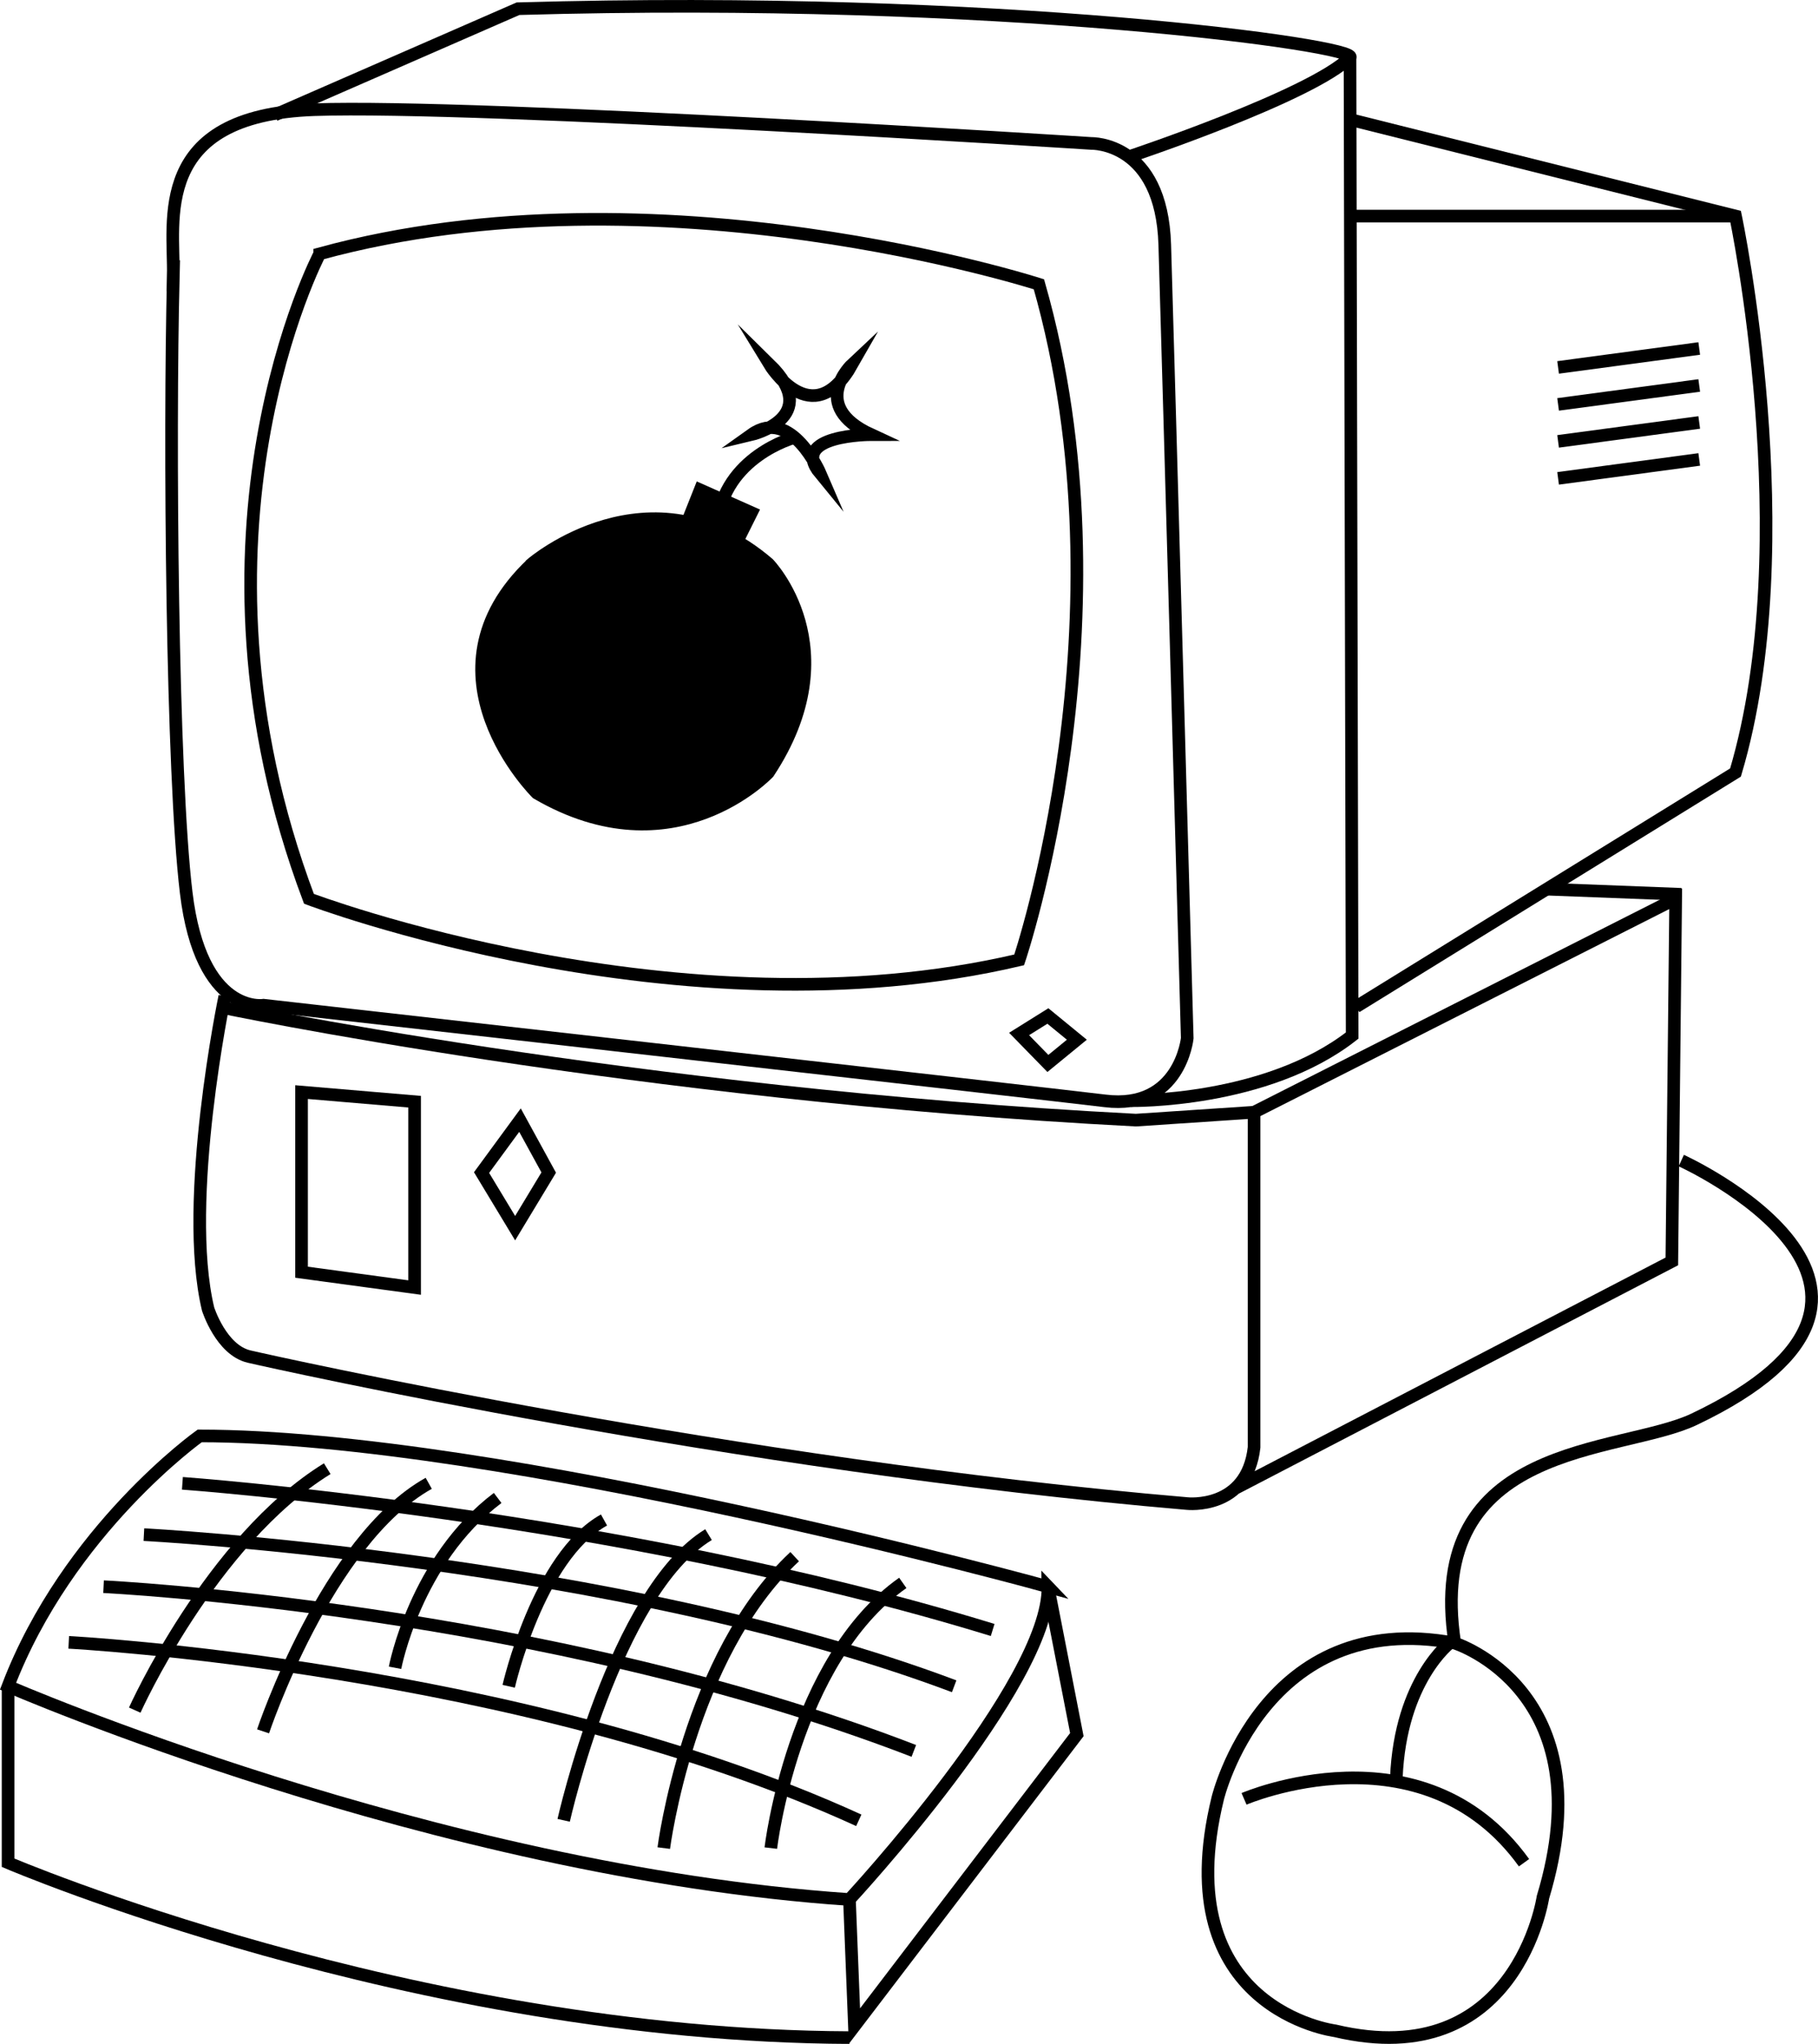 <?xml version="1.0" encoding="UTF-8"?>
<svg xmlns="http://www.w3.org/2000/svg" width="288.05" height="323.86" viewBox="0 0 288.05 323.86">
  <g id="Layer_1" data-name="Layer 1">
    <path d="M84.28,89.32s18.73-16.05,37.46,0c0,0,13.04,13.38,0,33.11,0,0-14.94,15.94-36.68,3.24,0,0-19.17-18.95-.78-36.34Z" style="stroke: #000; stroke-miterlimit: 10; stroke-width: 2px;"/>
    <path d="M125.83,69.34s-11.13,3.01-12.19,13.69" style="fill: none; stroke: #000; stroke-miterlimit: 10; stroke-width: 2px;"/>
    <polygon points="109.13 82.18 110.94 77.62 119.06 81.23 117.41 84.54 109.13 82.18" style="stroke: #000; stroke-miterlimit: 10; stroke-width: 2px;"/>
    <path d="M121.92,57.74s6.77,11.13,13.09,0c0,0-6.98,6.53,3.01,11.13,0,0-13.13,0-8.05,6.17,0,0-4.59-10.68-10.91-6.17,0,0,11.43-2.71,2.86-11.13Z" style="fill: none; stroke: #000; stroke-miterlimit: 10; stroke-width: 2px;"/>
    <polygon points="47.78 173.05 65.69 174.57 65.69 204.02 47.78 201.59 47.78 173.05" style="fill: none; stroke: #000; stroke-miterlimit: 10; stroke-width: 2px;"/>
    <polygon points="76.3 185.8 82.39 177.49 86.94 185.8 81.62 194.61 76.3 185.8" style="fill: none; stroke: #000; stroke-miterlimit: 10; stroke-width: 2px;"/>
    <path d="M166.05,251.42s-86.46-23.89-134.41-23.89c0,0-20.9,14.87-30.37,39.66,0,0,67.4,29.3,133.31,33.8,0,0,31.71-34.2,31.46-49.58Z" style="fill: none; stroke: #000; stroke-miterlimit: 10; stroke-width: 2px;"/>
    <polyline points="166.05 251.42 170.62 274.86 135.38 321.05 134.59 301" style="fill: none; stroke: #000; stroke-miterlimit: 10; stroke-width: 2px;"/>
    <path d="M1.28,267.2v27.96s64.09,27.42,133.31,27.71" style="fill: none; stroke: #000; stroke-miterlimit: 10; stroke-width: 2px;"/>
    <path d="M28.9,235.04s68.84,4.94,128.38,23.24" style="fill: none; stroke: #000; stroke-miterlimit: 10; stroke-width: 2px;"/>
    <path d="M22.8,243.17s74.93,3.91,128.38,24.03" style="fill: none; stroke: #000; stroke-miterlimit: 10; stroke-width: 2px;"/>
    <path d="M16.41,251.42s69.71,3.37,128.38,26.02" style="fill: none; stroke: #000; stroke-miterlimit: 10; stroke-width: 2px;"/>
    <path d="M10.89,260.24s71.74,3.76,125.18,28.2" style="fill: none; stroke: #000; stroke-miterlimit: 10; stroke-width: 2px;"/>
    <path d="M21.35,270.98s12.02-26.86,30.5-38.26" style="fill: none; stroke: #000; stroke-miterlimit: 10; stroke-width: 2px;"/>
    <path d="M41.68,274.34s10.1-30.29,26.25-39.3" style="fill: none; stroke: #000; stroke-miterlimit: 10; stroke-width: 2px;"/>
    <path d="M62.59,264.27s3.19-17.03,16.26-26.91" style="fill: none; stroke: #000; stroke-miterlimit: 10; stroke-width: 2px;"/>
    <path d="M80.6,267.2s4.65-20.54,15.1-26.35" style="fill: none; stroke: #000; stroke-miterlimit: 10; stroke-width: 2px;"/>
    <path d="M89.31,288.44s8.13-36.26,22.95-45.27" style="fill: none; stroke: #000; stroke-miterlimit: 10; stroke-width: 2px;"/>
    <path d="M105.17,292.84s3.9-30.5,20.74-46.18" style="fill: none; stroke: #000; stroke-miterlimit: 10; stroke-width: 2px;"/>
    <path d="M122.13,292.84s3.49-29.73,20.91-42.02" style="fill: none; stroke: #000; stroke-miterlimit: 10; stroke-width: 2px;"/>
  </g>
  <g id="computer">
    <path d="M27.45,43.68c.21-8.62-3.54-25.4,22.34-26.3s123.16,5.35,123.16,5.35c0,0,11.11-.3,11.6,16.06.59,19.74,3.56,125.72,3.56,125.72,0,0-1.14,11.39-13.02,9.93-8.93-1.1-133.33-15.16-133.33-15.16,0,0-9.92,1.66-12.26-17.85-2.26-18.79-2.69-71.64-2.04-97.76Z" style="fill: none; stroke: #000; stroke-miterlimit: 10; stroke-width: 2px;"/>
    <path d="M179.13,24.74s28.54-9.52,34.77-15.63c1.85-1.82-55.62-9.94-131.82-7.73l-38.53,16.83" style="fill: none; stroke: #000; stroke-miterlimit: 10; stroke-width: 2px;"/>
    <path d="M179.22,174.41s21.4.35,35.02-10.32l-.34-154.98" style="fill: none; stroke: #000; stroke-miterlimit: 10; stroke-width: 2px;"/>
    <path d="M213.92,18.94l61.06,15.29s10.9,51.52,0,88.18l-60.12,37.12" style="fill: none; stroke: #000; stroke-miterlimit: 10; stroke-width: 2px;"/>
    <line x1="213.96" y1="34.24" x2="274.98" y2="34.24" style="fill: none; stroke: #000; stroke-miterlimit: 10; stroke-width: 2px;"/>
    <path d="M35.62,157.86s-6.76,32.43-2.65,49.56c0,0,2.06,6.51,6.51,7.54s76.65,17.13,148.63,23.29c0,0,9.49,1.03,10.59-8.91v-53.1l66.8-33.83-.61,57.47-69.18,35.97" style="fill: none; stroke: #000; stroke-miterlimit: 10; stroke-width: 2px;"/>
    <line x1="245.06" y1="140.89" x2="266.39" y2="141.71" style="fill: none; stroke: #000; stroke-miterlimit: 10; stroke-width: 2px;"/>
    <path d="M34.68,159.53s65.61,13.85,145.29,17.96l18.73-1.25" style="fill: none; stroke: #000; stroke-miterlimit: 10; stroke-width: 2px;"/>
    <path d="M266.39,183.9s45.1,20.5,2.02,41c-11.72,5.57-42.88,3.36-37.91,35.46,0,0,23.85,7.51,13.97,40.27,0,0-4.15,27.99-32.95,21.16,0,0-26.76-3.41-18.57-36.86,0,0,7.28-30.24,37.54-24.57" style="fill: none; stroke: #000; stroke-miterlimit: 10; stroke-width: 2px;"/>
    <path d="M197.11,285.04s28.27-12.19,44.36,10.12" style="fill: none; stroke: #000; stroke-miterlimit: 10; stroke-width: 2px;"/>
    <path d="M229.82,260.24s-7.93,5.92-8.58,21.48" style="fill: none; stroke: #000; stroke-miterlimit: 10; stroke-width: 2px;"/>
    <path d="M50.66,40.21s-23.45,44.48-1.71,102.21c0,0,58.73,22.32,112.53,9.68,0,0,18.3-53.97,3.13-107.05,0,0-60.37-19.5-113.95-4.84Z" style="fill: none; stroke: #000; stroke-miterlimit: 10; stroke-width: 2px;"/>
    <polygon points="166.03 160.99 161.47 163.84 166.03 168.51 170.62 164.75 166.03 160.99" style="fill: none; stroke: #000; stroke-miterlimit: 10; stroke-width: 2px;"/>
    <line x1="246.87" y1="58.22" x2="269.23" y2="55.22" style="fill: none; stroke: #000; stroke-miterlimit: 10; stroke-width: 2px;"/>
    <line x1="246.87" y1="75.8" x2="269.23" y2="72.8" style="fill: none; stroke: #000; stroke-miterlimit: 10; stroke-width: 2px;"/>
    <line x1="246.87" y1="69.94" x2="269.23" y2="66.94" style="fill: none; stroke: #000; stroke-miterlimit: 10; stroke-width: 2px;"/>
    <line x1="246.87" y1="64.08" x2="269.23" y2="61.08" style="fill: none; stroke: #000; stroke-miterlimit: 10; stroke-width: 2px;"/>
  </g>
</svg>